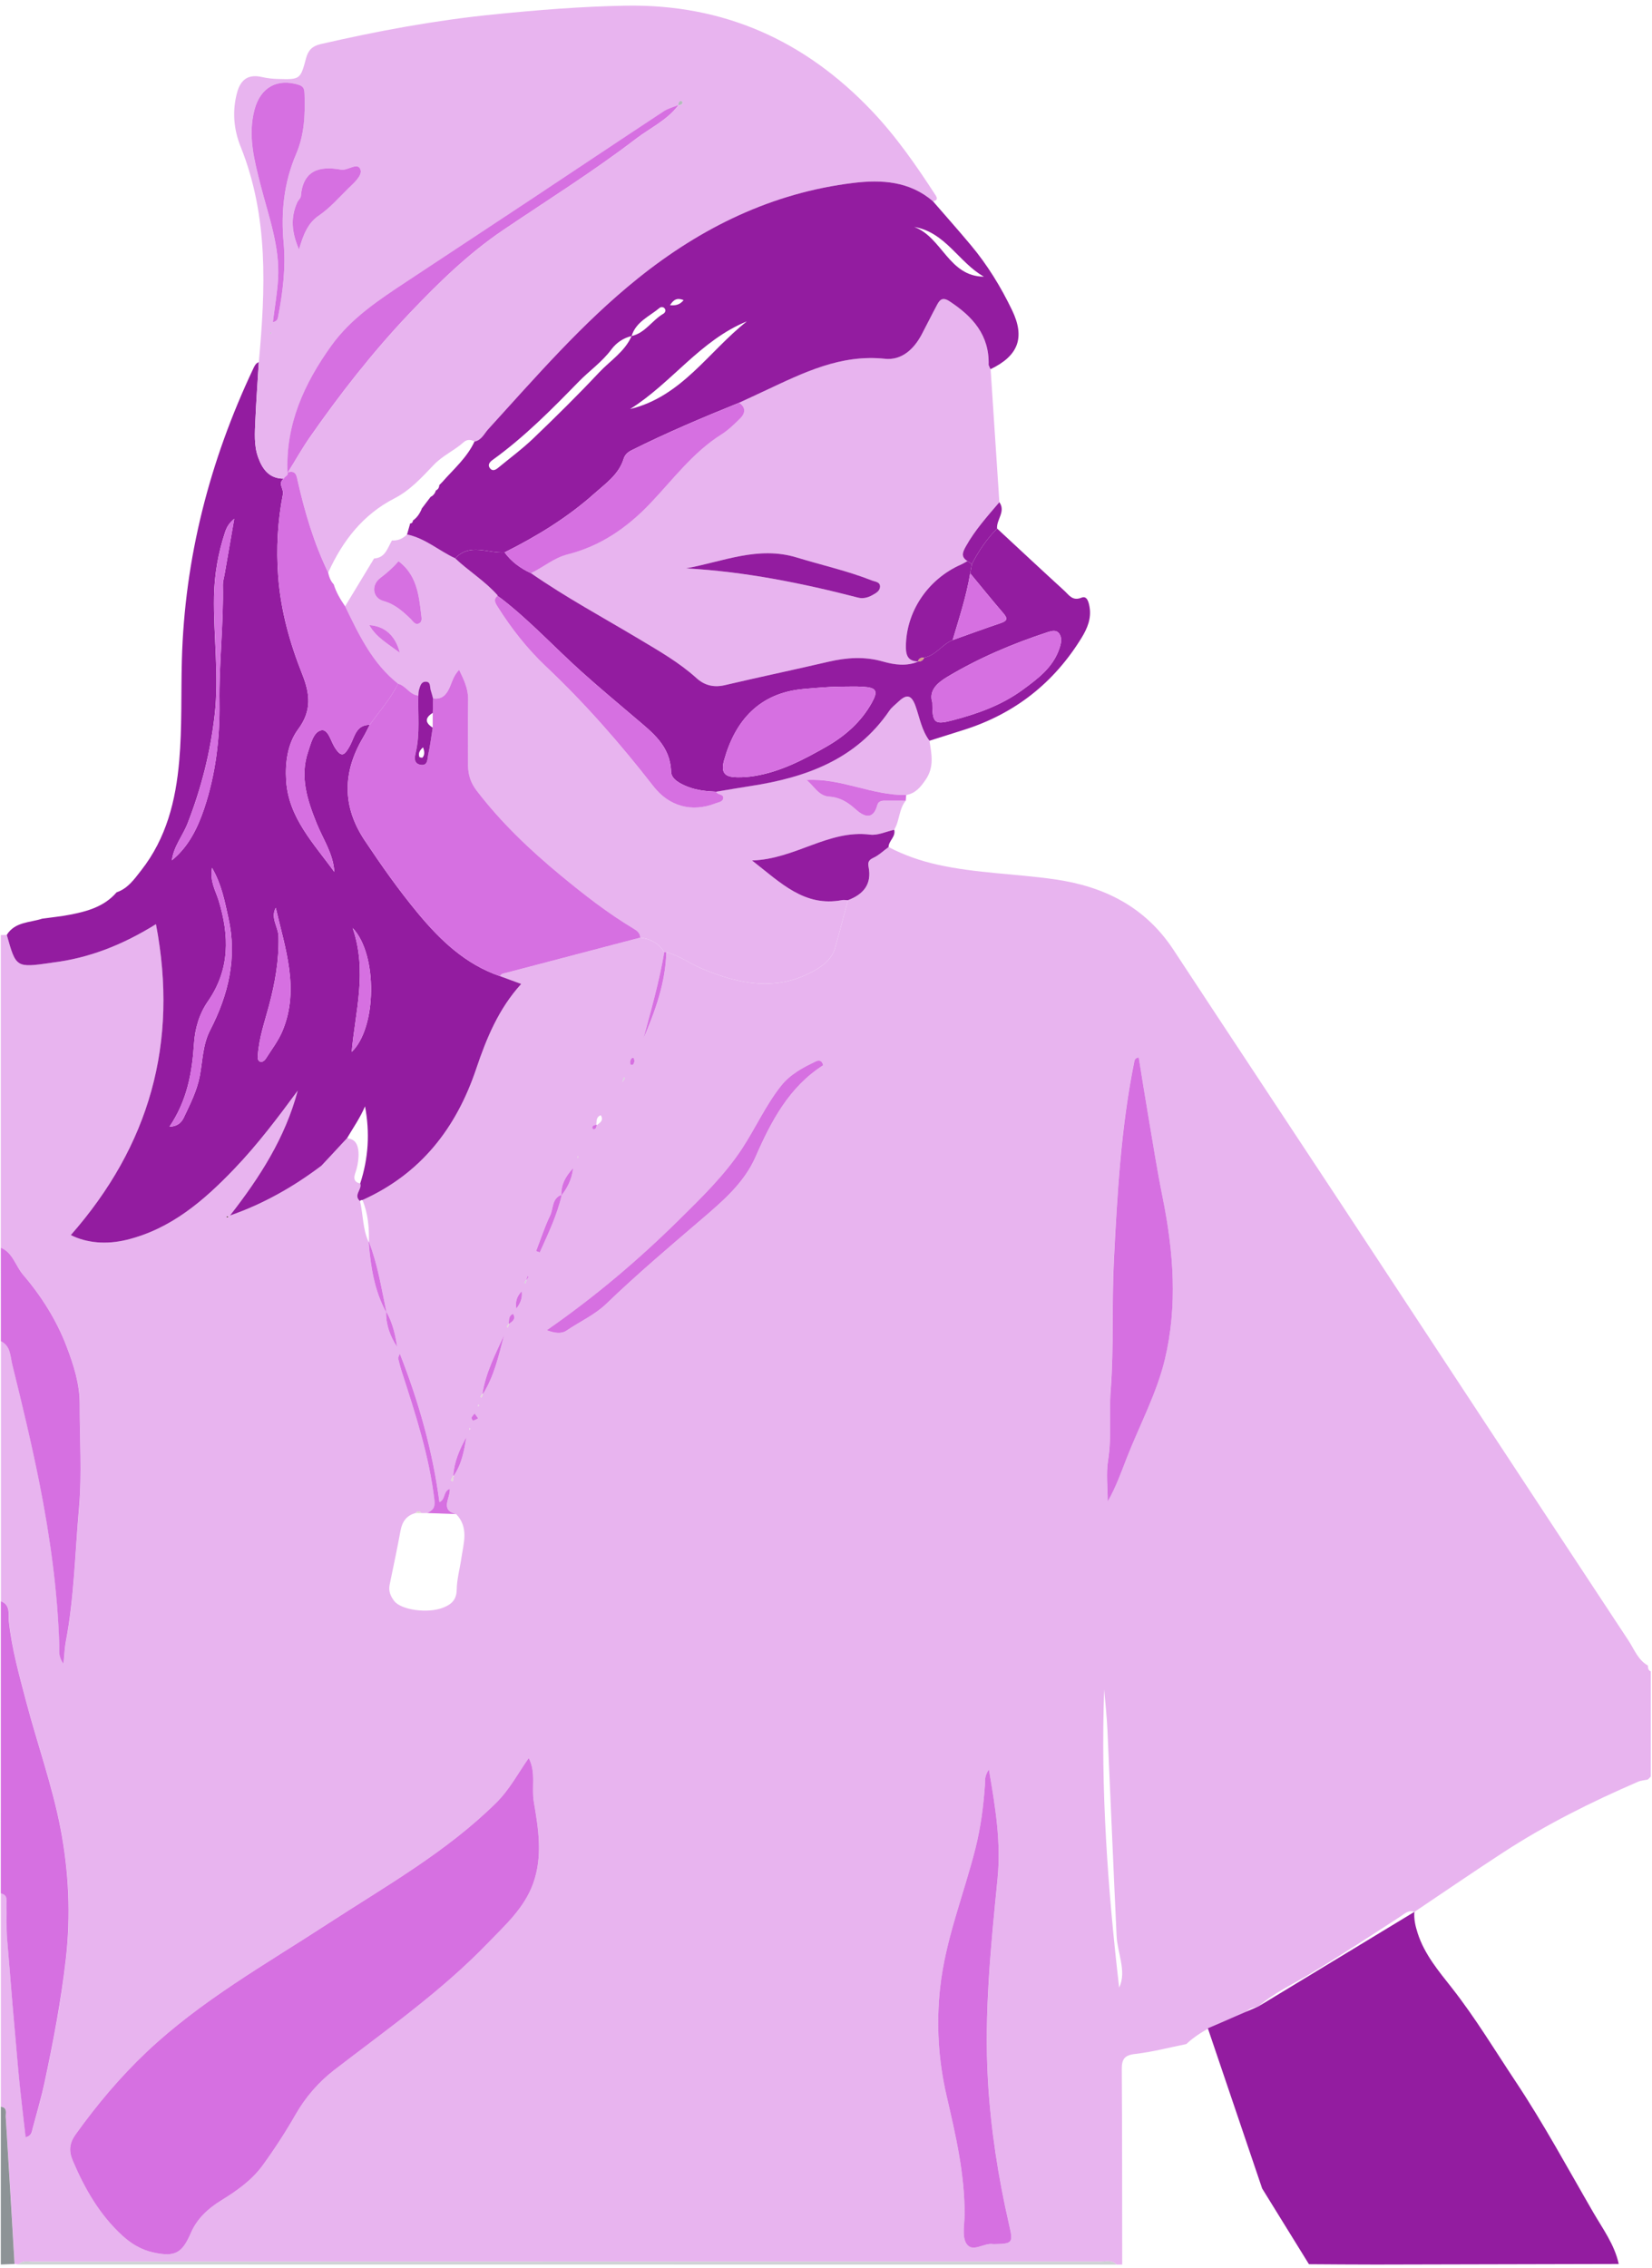 <?xml version="1.0" encoding="utf-8"?>
<!-- Generator: Adobe Illustrator 24.2.3, SVG Export Plug-In . SVG Version: 6.00 Build 0)  -->
<svg version="1.1" id="Слой_1" xmlns="http://www.w3.org/2000/svg" xmlns:xlink="http://www.w3.org/1999/xlink" x="0px" y="0px"
	 viewBox="0 0 585 803" style="enable-background:new 0 0 585 803;" xml:space="preserve">
<style type="text/css">
	.st0{clip-path:url(#SVGID_2_);fill:#D670E1;}
	.st1{clip-path:url(#SVGID_2_);fill:#E8B4EF;}
	.st2{clip-path:url(#SVGID_2_);fill:#8D9396;}
	.st3{clip-path:url(#SVGID_2_);fill:#931CA0;}
	.st4{clip-path:url(#SVGID_2_);fill:#CED1D4;}
	.st5{clip-path:url(#SVGID_2_);fill:#E0DCD2;}
	.st6{clip-path:url(#SVGID_2_);fill:#543F31;}
	.st7{clip-path:url(#SVGID_2_);fill:#C48B75;}
	.st8{clip-path:url(#SVGID_2_);fill:#B4BABD;}
	.st9{clip-path:url(#SVGID_2_);fill:#8C9396;}
	.st10{clip-path:url(#SVGID_2_);fill:#D69D88;}
	.st11{fill:#E8B4EF;}
	.st12{clip-path:url(#SVGID_4_);}
	.st13{fill:#E097E9;}
	.st14{fill:#D670E1;}
	.st15{clip-path:url(#SVGID_6_);fill:#FFE406;}
	.st16{opacity:0.5;clip-path:url(#SVGID_6_);}
	.st17{fill:#A3CAFF;}
	.st18{fill:#FF8C00;}
	.st19{clip-path:url(#SVGID_6_);fill:#FFEDA1;}
	.st20{clip-path:url(#SVGID_6_);}
	.st21{fill:#FFCB33;}
	.st22{fill:#FFEDA1;}
	.st23{fill:#2A356B;}
	.st24{clip-path:url(#SVGID_6_);fill:#FFCB33;}
	.st25{clip-path:url(#SVGID_6_);fill:#A3CAFF;}
	.st26{clip-path:url(#SVGID_6_);fill:#FF8C00;}
	.st27{clip-path:url(#SVGID_6_);fill:#2A356B;}
	.st28{fill:#1B254E;}
	.st29{clip-path:url(#SVGID_6_);fill:#C32C28;}
	.st30{clip-path:url(#SVGID_6_);fill:#FF7400;}
	.st31{fill:#FFE406;}
	.st32{clip-path:url(#SVGID_6_);fill:#FFEF6E;}
	.st33{clip-path:url(#SVGID_8_);fill:#FFE473;}
	.st34{fill:#FFFFFF;}
	.st35{fill:#FF6567;}
	.st36{fill:url(#SVGID_9_);}
	.st37{fill:#ADD8C3;}
	.st38{fill:none;stroke:#FFFFFF;stroke-miterlimit:10;}
	.st39{fill:#A2CBAB;}
	.st40{fill:#96CDA1;}
	.st41{opacity:0.76;}
	.st42{fill:#C4E9CD;}
	.st43{fill:url(#SVGID_10_);}
	.st44{fill:url(#SVGID_11_);}
	.st45{fill:#F6E6BE;}
	.st46{fill:url(#SVGID_12_);}
	.st47{fill:url(#SVGID_13_);}
	.st48{fill:url(#SVGID_14_);}
	.st49{fill:#E4EEC4;}
	.st50{fill:#EFFBD2;}
	.st51{fill:url(#SVGID_15_);}
	.st52{fill:url(#SVGID_16_);}
	.st53{fill:url(#SVGID_17_);}
	.st54{fill:url(#SVGID_18_);}
	.st55{fill:#FFE493;}
	.st56{clip-path:url(#SVGID_20_);fill:url(#SVGID_21_);}
	.st57{fill:#5B2A1E;}
	.st58{fill:#907673;}
	.st59{fill:url(#SVGID_22_);}
	.st60{fill:url(#SVGID_23_);}
	.st61{fill:url(#SVGID_24_);}
	.st62{fill:url(#SVGID_25_);}
	.st63{fill:#FE82C8;}
	.st64{opacity:0.62;clip-path:url(#SVGID_27_);fill:#FFFFFF;}
	.st65{opacity:0.75;clip-path:url(#SVGID_27_);fill:#FFFFFF;}
	.st66{opacity:0.41;clip-path:url(#SVGID_27_);fill:#FFFFFF;}
	.st67{clip-path:url(#SVGID_27_);fill:none;}
	.st68{clip-path:url(#SVGID_29_);}
	.st69{opacity:0.26;fill:#FFFFFF;}
	.st70{opacity:0.69;fill:#FFFFFF;}
	.st71{fill:none;}
	.st72{opacity:0.16;fill:#FFFFFF;}
	.st73{opacity:0.3;fill:#FFFFFF;}
	.st74{opacity:0.23;fill:#FFFFFF;}
	.st75{opacity:0.24;fill:#FFFFFF;}
	.st76{opacity:0.17;}
	.st77{opacity:0.05;fill:#E2E8E4;}
	.st78{clip-path:url(#SVGID_31_);}
	.st79{opacity:0.76;clip-path:url(#SVGID_31_);fill:#FFFFFF;}
	.st80{clip-path:url(#SVGID_31_);fill:url(#SVGID_32_);}
	.st81{clip-path:url(#SVGID_31_);fill:none;stroke:#FFFFFF;stroke-width:2;stroke-linecap:round;stroke-miterlimit:10;}
	.st82{clip-path:url(#SVGID_31_);fill:url(#SVGID_33_);}
	.st83{clip-path:url(#SVGID_31_);fill:url(#SVGID_34_);}
	.st84{clip-path:url(#SVGID_31_);fill:url(#SVGID_35_);}
	.st85{clip-path:url(#SVGID_31_);fill:url(#SVGID_36_);}
	.st86{clip-path:url(#SVGID_31_);fill:#FFFFFF;}
	.st87{clip-path:url(#SVGID_31_);fill:url(#SVGID_37_);}
	.st88{opacity:0.62;clip-path:url(#SVGID_39_);fill:#FFFFFF;}
	.st89{clip-path:url(#SVGID_39_);fill:#FFFFFF;}
	.st90{opacity:0.41;clip-path:url(#SVGID_39_);fill:#FFFFFF;}
	.st91{clip-path:url(#SVGID_39_);fill:none;}
	.st92{clip-path:url(#SVGID_41_);}
	.st93{fill:url(#SVGID_42_);}
	.st94{opacity:0.74;clip-path:url(#SVGID_44_);fill:url(#SVGID_45_);}
	.st95{fill:#E5E5E5;}
	.st96{fill:none;stroke:#4D4D4D;stroke-width:0.75;stroke-linecap:round;stroke-miterlimit:10;}
	.st97{fill:url(#SVGID_46_);}
	.st98{opacity:0.74;fill:url(#SVGID_47_);}
	.st99{opacity:0.74;fill:url(#SVGID_48_);}
	.st100{opacity:0.74;fill:url(#SVGID_49_);}
	.st101{opacity:0.74;fill:url(#SVGID_50_);}
	.st102{fill:url(#SVGID_51_);}
	.st103{opacity:0.66;}
	.st104{opacity:0.37;fill:#FFFFFF;}
	.st105{fill:url(#SVGID_52_);}
	.st106{fill:url(#SVGID_53_);}
	.st107{opacity:0.44;clip-path:url(#SVGID_55_);fill:#FFFFD9;}
	.st108{opacity:0.43;clip-path:url(#SVGID_57_);fill:#FFFFFF;}
	.st109{clip-path:url(#SVGID_57_);fill:none;stroke:#FFFFFF;stroke-miterlimit:10;}
	.st110{opacity:0.76;clip-path:url(#SVGID_57_);fill:#FFFFFF;}
	.st111{clip-path:url(#SVGID_57_);fill:#FFFFFF;}
	.st112{opacity:0.08;clip-path:url(#SVGID_57_);fill:#FFFFFF;}
	.st113{opacity:0.27;clip-path:url(#SVGID_57_);fill:#FFFFFF;}
	.st114{opacity:0.37;clip-path:url(#SVGID_57_);fill:#FFFFFF;}
	.st115{clip-path:url(#SVGID_57_);fill:none;}
	.st116{fill:url(#SVGID_58_);}
	.st117{opacity:0.62;clip-path:url(#SVGID_60_);fill:#FFFFFF;}
	.st118{clip-path:url(#SVGID_60_);fill:#FFFFFF;}
	.st119{opacity:0.41;clip-path:url(#SVGID_60_);fill:#FFFFFF;}
	.st120{clip-path:url(#SVGID_60_);fill:none;}
	.st121{clip-path:url(#SVGID_62_);}
	.st122{opacity:0.55;fill:url(#SVGID_63_);}
	.st123{fill:url(#SVGID_64_);}
	.st124{fill:url(#SVGID_65_);}
	.st125{opacity:0.28;}
	.st126{opacity:0.56;clip-path:url(#SVGID_67_);fill:#FFFFFF;}
	.st127{opacity:0.43;clip-path:url(#SVGID_69_);fill:#FFFFFF;}
	.st128{clip-path:url(#SVGID_69_);fill:none;stroke:#FFFFFF;stroke-miterlimit:10;}
	.st129{opacity:0.76;clip-path:url(#SVGID_69_);fill:#FFFFFF;}
	.st130{clip-path:url(#SVGID_69_);fill:#FFFFFF;}
	.st131{opacity:0.08;clip-path:url(#SVGID_69_);fill:#FFFFFF;}
	.st132{opacity:0.27;clip-path:url(#SVGID_69_);fill:#FFFFFF;}
	.st133{opacity:0.37;clip-path:url(#SVGID_69_);fill:#FFFFFF;}
	.st134{clip-path:url(#SVGID_69_);fill:none;}
	.st135{clip-path:url(#SVGID_71_);fill:none;}
	.st136{opacity:0.46;}
	.st137{opacity:0.86;fill:#FFFFFF;}
	.st138{opacity:0.4;}
	.st139{opacity:0.73;fill:#FFFFFF;}
	.st140{opacity:0.54;clip-path:url(#SVGID_73_);fill:#FFFFFF;}
	.st141{fill:#FF8A8A;}
	.st142{opacity:0.75;fill:#FFFFFF;}
	.st143{fill:#FFC181;}
	.st144{clip-path:url(#SVGID_75_);fill:#FFDFBD;}
	.st145{clip-path:url(#SVGID_75_);fill:#FF9D00;}
	.st146{clip-path:url(#SVGID_75_);fill:#FFF3DF;}
	.st147{clip-path:url(#SVGID_77_);fill:#FFBAE4;}
	.st148{opacity:0.8;clip-path:url(#SVGID_77_);fill:#FE82C8;}
	.st149{clip-path:url(#SVGID_77_);fill:#FE82C8;}
	.st150{opacity:0.79;clip-path:url(#SVGID_77_);fill:#FFBAE4;}
	.st151{fill:#FFFEEA;}
	.st152{fill:#58D196;}
	.st153{fill:#A6E5C3;}
	.st154{fill:#D2F2E1;}
	.st155{opacity:0.44;fill:#FFFFFF;}
	.st156{clip-path:url(#SVGID_79_);fill:#FFF9C1;}
	.st157{opacity:0.86;fill:#FFCCD5;}
	.st158{opacity:0.62;clip-path:url(#SVGID_81_);fill:#FFFFFF;}
	.st159{opacity:0.75;clip-path:url(#SVGID_81_);fill:#FFFFFF;}
	.st160{opacity:0.41;clip-path:url(#SVGID_81_);fill:#FFFFFF;}
	.st161{clip-path:url(#SVGID_81_);fill:none;}
	.st162{clip-path:url(#SVGID_83_);}
	.st163{opacity:0.44;clip-path:url(#SVGID_85_);fill:#FFFFFF;}
	.st164{opacity:0.43;clip-path:url(#SVGID_87_);fill:#FFFFFF;}
	.st165{clip-path:url(#SVGID_87_);fill:none;stroke:#FFFFFF;stroke-miterlimit:10;}
	.st166{opacity:0.76;clip-path:url(#SVGID_87_);fill:#FFFFFF;}
	.st167{clip-path:url(#SVGID_87_);fill:#FFFFFF;}
	.st168{opacity:0.08;clip-path:url(#SVGID_87_);fill:#FFFFFF;}
	.st169{opacity:0.27;clip-path:url(#SVGID_87_);fill:#FFFFFF;}
	.st170{opacity:0.37;clip-path:url(#SVGID_87_);fill:#FFFFFF;}
	.st171{clip-path:url(#SVGID_87_);fill:none;}
	.st172{opacity:0.54;clip-path:url(#SVGID_89_);fill:#FFFFFF;}
	.st173{opacity:0.62;fill:#FFFFFF;}
	.st174{opacity:0.41;fill:#FFFFFF;}
	.st175{opacity:0.43;fill:#FFFFFF;}
	.st176{opacity:0.76;fill:#FFFFFF;}
	.st177{opacity:0.08;fill:#FFFFFF;}
	.st178{opacity:0.27;fill:#FFFFFF;}
	.st179{opacity:0.54;fill:#FFFFFF;}
	.st180{clip-path:url(#SVGID_91_);fill:#FF6567;}
	.st181{clip-path:url(#SVGID_91_);fill:#FF8A8A;}
	.st182{clip-path:url(#SVGID_91_);fill:#FFC2C1;}
	.st183{clip-path:url(#SVGID_91_);fill:#FFFFFF;}
	.st184{clip-path:url(#SVGID_93_);fill:#E2E9FF;}
	.st185{clip-path:url(#SVGID_93_);fill:#EEF2FF;}
	.st186{opacity:0.54;clip-path:url(#SVGID_93_);fill:#EEF2FF;}
	.st187{opacity:0.54;clip-path:url(#SVGID_93_);fill:#8FAAF0;}
	.st188{clip-path:url(#SVGID_95_);}
	.st189{fill:#FF6B81;}
	.st190{clip-path:url(#SVGID_95_);fill:none;}
	.st191{fill:#FF1B6F;}
	.st192{clip-path:url(#SVGID_97_);fill:#FFDFBD;}
	.st193{clip-path:url(#SVGID_97_);fill:#FF9D00;}
	.st194{clip-path:url(#SVGID_97_);fill:#FFF3DF;}
	.st195{clip-path:url(#SVGID_99_);fill:#F0C6F4;}
	.st196{opacity:0.8;clip-path:url(#SVGID_99_);fill:#F8E3F8;}
	.st197{clip-path:url(#SVGID_99_);fill:#F8E3F8;}
	.st198{opacity:0.79;clip-path:url(#SVGID_99_);fill:#F0C6F4;}
	.st199{clip-path:url(#SVGID_101_);fill:#FFF9C1;}
	.st200{clip-path:url(#SVGID_103_);fill:#FFC5D6;}
	.st201{clip-path:url(#SVGID_103_);fill:#FF94B3;}
	.st202{clip-path:url(#SVGID_103_);fill:#FF6794;}
	.st203{clip-path:url(#SVGID_103_);fill:#FFFFFF;}
	.st204{clip-path:url(#SVGID_107_);fill:#698DE6;}
	.st205{clip-path:url(#SVGID_107_);fill:#8FAAF0;}
	.st206{opacity:0.54;clip-path:url(#SVGID_107_);fill:#8FAAF0;}
	.st207{clip-path:url(#SVGID_109_);}
	.st208{clip-path:url(#SVGID_109_);fill:none;}
	.st209{opacity:0.46;clip-path:url(#SVGID_111_);}
	.st210{clip-path:url(#SVGID_111_);fill:none;}
	.st211{fill:none;stroke:#FFFFFF;stroke-width:2;stroke-miterlimit:10;}
	.st212{opacity:0.45;fill:#FFFFFF;}
	.st213{opacity:0.8;fill:#FFFFFF;}
	.st214{opacity:0.79;fill:#FFFFFF;}
	.st215{fill:#F2C5AA;}
	.st216{fill:none;stroke:#FFFFFF;stroke-width:0.75;stroke-miterlimit:10;}
	.st217{fill:#FFFFFF;stroke:#FFFFFF;stroke-width:0.25;stroke-miterlimit:10;}
	.st218{fill:#D3C1B2;}
	.st219{fill:#FFC5D6;}
	.st220{clip-path:url(#SVGID_117_);fill:#F787A5;}
	.st221{clip-path:url(#SVGID_117_);fill:#FFE9F2;}
	.st222{clip-path:url(#SVGID_117_);fill:#D3CFB3;}
	.st223{clip-path:url(#SVGID_117_);fill:#FFDBE5;}
	.st224{clip-path:url(#SVGID_117_);}
	.st225{fill:#FFE9F2;}
	.st226{fill:#F787A5;}
	.st227{fill:#F2CCC1;}
	.st228{fill:#DF4E50;}
	.st229{clip-path:url(#SVGID_117_);fill:#FFC5D6;}
	.st230{fill:#FFDBE5;}
	.st231{fill:#FFB9C3;}
	.st232{fill:#FB91B5;}
	.st233{fill:#E3A180;}
	.st234{fill:#92693D;}
	.st235{fill:#FBBACC;}
	.st236{fill:#E6678D;}
	.st237{fill:#574435;}
	.st238{fill:#C9A47C;}
	.st239{fill:#641F1E;}
	.st240{fill:#F15E89;}
	.st241{fill:#E7005E;}
	.st242{fill:#DEB78A;}
	.st243{fill:#DFB78A;}
	.st244{fill:#FF6794;}
	.st245{fill:#D72264;}
	.st246{fill:#F7F7F7;}
	.st247{fill:#F2F2F2;}
	.st248{fill:#FFFBF0;}
	.st249{fill:#FFBFCF;}
	.st250{fill:#FF9DAE;}
	.st251{fill:#FFC2C1;}
	.st252{fill:#FFCCD5;}
	.st253{fill:#B49E8F;}
	.st254{fill:#FFE2EA;}
	.st255{fill:#A3C5DC;}
	.st256{fill:#DA956B;}
	.st257{fill:#BDA595;}
	.st258{fill:#583B34;}
	.st259{fill:#63443C;}
	.st260{fill:#B2D0E5;}
	.st261{fill:#FCFCFB;}
	.st262{fill:#D0ACA1;}
	.st263{fill:#A2C4DB;}
	.st264{fill:#E1D0C8;}
	.st265{fill:#9C7972;}
	.st266{fill:#77573F;}
	.st267{fill:#F3769C;}
	.st268{fill:#FBFBF9;}
	.st269{fill:#F8C4DC;}
	.st270{fill:#E4BAB5;}
	.st271{clip-path:url(#SVGID_119_);fill:#F787A5;}
	.st272{clip-path:url(#SVGID_119_);fill:#FFE9F2;}
	.st273{clip-path:url(#SVGID_119_);fill:#D3CFB3;}
	.st274{clip-path:url(#SVGID_119_);fill:#FFDBE5;}
	.st275{clip-path:url(#SVGID_119_);}
	.st276{clip-path:url(#SVGID_119_);fill:#FFC5D6;}
	.st277{fill:#00C377;}
	.st278{fill:#88E5AF;}
	.st279{fill:#00B45A;}
	.st280{fill:#7FDAAA;}
	.st281{fill:#F2BC3A;}
	.st282{fill:#B99F65;}
	.st283{fill:#98D284;}
	.st284{fill:#3C3724;}
	.st285{fill:#D6BEA2;}
	.st286{fill:#9C8274;}
	.st287{fill:#587147;}
	.st288{fill:#E7D6BE;}
	.st289{fill:#5CC689;}
	.st290{clip-path:url(#SVGID_121_);fill:#A6E5C3;}
	.st291{clip-path:url(#SVGID_121_);fill:#FFFFFF;}
	.st292{clip-path:url(#SVGID_121_);fill:#58D196;}
	.st293{fill:#FFEF6E;}
	.st294{fill:#FFE200;}
	.st295{clip-path:url(#SVGID_123_);fill:#FDA157;}
	.st296{clip-path:url(#SVGID_123_);fill-rule:evenodd;clip-rule:evenodd;fill:#FF8429;}
	.st297{clip-path:url(#SVGID_123_);fill:#F35000;}
	.st298{clip-path:url(#SVGID_123_);fill:#F9B946;}
	.st299{fill:#F35000;}
	.st300{fill:#FF8429;}
	.st301{fill:#FFAC33;}
	.st302{fill:#E56D00;}
	.st303{fill:#EF6406;}
	.st304{fill:#FF9C00;}
	.st305{fill:#130077;}
	.st306{fill:#FFB58D;}
	.st307{opacity:0.3;}
	.st308{fill:#FF7300;}
	.st309{fill:#6E0000;}
	.st310{fill-rule:evenodd;clip-rule:evenodd;fill:#FF9C00;}
	.st311{fill-rule:evenodd;clip-rule:evenodd;fill:url(#SVGID_124_);}
	.st312{opacity:0.3;fill-rule:evenodd;clip-rule:evenodd;fill:#A4002C;}
	.st313{fill-rule:evenodd;clip-rule:evenodd;fill:url(#SVGID_125_);}
	.st314{fill-rule:evenodd;clip-rule:evenodd;fill:url(#SVGID_126_);}
	.st315{opacity:0.5;fill-rule:evenodd;clip-rule:evenodd;fill:url(#SVGID_127_);}
	.st316{fill-rule:evenodd;clip-rule:evenodd;fill:#FFC485;}
	.st317{fill-rule:evenodd;clip-rule:evenodd;fill:url(#SVGID_128_);}
	.st318{fill-rule:evenodd;clip-rule:evenodd;fill:url(#SVGID_129_);}
	.st319{fill-rule:evenodd;clip-rule:evenodd;fill:url(#SVGID_130_);}
	.st320{opacity:0.5;fill-rule:evenodd;clip-rule:evenodd;fill:url(#SVGID_131_);}
	.st321{fill-rule:evenodd;clip-rule:evenodd;fill:#FDA157;}
	.st322{opacity:0.5;fill-rule:evenodd;clip-rule:evenodd;fill:#FDA157;}
	.st323{fill-rule:evenodd;clip-rule:evenodd;fill:#FF8429;}
	.st324{fill-rule:evenodd;clip-rule:evenodd;fill:#FFAC33;}
	.st325{opacity:0.62;fill-rule:evenodd;clip-rule:evenodd;fill:#C8002A;}
	.st326{opacity:0.5;fill-rule:evenodd;clip-rule:evenodd;fill:#FF8429;}
	.st327{opacity:0.5;fill-rule:evenodd;clip-rule:evenodd;fill:#8F5472;}
	.st328{opacity:0.3;fill-rule:evenodd;clip-rule:evenodd;fill:url(#SVGID_132_);}
	.st329{opacity:0.5;fill-rule:evenodd;clip-rule:evenodd;fill:url(#SVGID_133_);}
	.st330{opacity:0.3;fill-rule:evenodd;clip-rule:evenodd;fill:url(#SVGID_134_);}
	.st331{opacity:0.3;fill-rule:evenodd;clip-rule:evenodd;fill:url(#SVGID_135_);}
	.st332{clip-path:url(#SVGID_137_);}
	.st333{clip-path:url(#SVGID_137_);fill:#FF8429;}
	.st334{fill:#FDA157;}
	.st335{clip-path:url(#SVGID_139_);}
	.st336{fill:#F58800;}
	.st337{clip-path:url(#SVGID_141_);}
	.st338{fill:#F9B946;}
	.st339{clip-path:url(#SVGID_143_);}
	.st340{clip-path:url(#SVGID_143_);fill:#FF8429;}
	.st341{fill-rule:evenodd;clip-rule:evenodd;fill:url(#SVGID_144_);}
	.st342{fill-rule:evenodd;clip-rule:evenodd;fill:url(#SVGID_145_);}
	.st343{fill-rule:evenodd;clip-rule:evenodd;fill:url(#SVGID_146_);}
	.st344{opacity:0.5;fill-rule:evenodd;clip-rule:evenodd;fill:url(#SVGID_147_);}
	.st345{fill-rule:evenodd;clip-rule:evenodd;fill:url(#SVGID_148_);}
	.st346{fill-rule:evenodd;clip-rule:evenodd;fill:url(#SVGID_149_);}
	.st347{fill-rule:evenodd;clip-rule:evenodd;fill:url(#SVGID_150_);}
	.st348{opacity:0.5;fill-rule:evenodd;clip-rule:evenodd;fill:url(#SVGID_151_);}
	.st349{opacity:0.3;fill-rule:evenodd;clip-rule:evenodd;fill:url(#SVGID_152_);}
	.st350{opacity:0.5;fill-rule:evenodd;clip-rule:evenodd;fill:url(#SVGID_153_);}
	.st351{opacity:0.3;fill-rule:evenodd;clip-rule:evenodd;fill:url(#SVGID_154_);}
	.st352{opacity:0.3;fill-rule:evenodd;clip-rule:evenodd;fill:url(#SVGID_155_);}
	.st353{opacity:0.88;fill:#FFFEF3;}
	.st354{fill:#FFD066;}
	.st355{fill:#B0ACAD;}
	.st356{fill:#FFE473;}
	.st357{fill:#FFE888;}
	.st358{fill:#F7C800;}
	.st359{fill:#FFEB97;}
	.st360{clip-path:url(#SVGID_157_);fill:#FFCB33;}
	.st361{clip-path:url(#SVGID_157_);fill:#FFE406;}
	.st362{clip-path:url(#SVGID_159_);fill:#931CA0;}
	.st363{opacity:0.5;clip-path:url(#SVGID_159_);}
	.st364{fill:#931CA0;}
	.st365{clip-path:url(#SVGID_159_);}
	.st366{clip-path:url(#SVGID_161_);fill:#E097E9;}
	.st367{fill:#CC37D8;}
	.st368{opacity:0.5;fill:#FFFFFF;}
	.st369{opacity:0.5;fill:#FFFFFF;stroke:#FFFFFF;stroke-miterlimit:10;}
	.st370{opacity:0.68;fill:#FFFFFF;}
	.st371{fill:#F0C6F4;}
	.st372{fill:#DAA3E2;}
	.st373{fill:#AB7B41;}
	.st374{fill:#8D9396;}
	.st375{fill:#CED1D4;}
	.st376{fill:#E0DCD2;}
	.st377{fill:#543F31;}
	.st378{fill:#C48B75;}
	.st379{fill:#B4BABD;}
	.st380{fill:#8C9396;}
	.st381{fill:#D69D88;}
</style>
<path class="st11" d="M0.29,441.8c0-36.9,0-73.8,0-110.71c0.7-0.02,1.41-0.04,2.11-0.06c3.27,11.66,3.27,11.66,15.63,9.92
	c0.17-0.02,0.34-0.06,0.51-0.09c13.01-1.58,24.91-6.28,36.7-13.61c8.08,42.19-2.4,78.49-30.15,110.09
	c5.74,2.86,12.68,3.42,19.78,1.68c15.74-3.85,27.38-13.93,38.2-25.23c8.2-8.57,15.32-18.02,22.37-27.59
	c-4.41,16.64-13.45,30.73-23.98,44.21c5.03-1.69,10.82-4.1,16.93-7.56c11.16-6.34,19.13-13.82,24.42-19.7l0.12-0.14
	c1.61,0.23,2.41,0.85,2.85,1.36c1.89,2.22,1.24,7.54,0.11,10.78c-0.22,0.63-0.72,1.95-0.11,2.91c0.3,0.47,0.85,0.82,1.79,1
	c0.79,2.09-2.56,4.12-0.09,6.24c1.16,4.79,0.91,9.89,3.06,14.47c0.71,8.62,1.96,17.12,6.19,24.86c-0.08,4.54,1.44,8.59,3.91,12.35
	c-0.63-4.34-1.62-8.56-3.8-12.44c-1.77-8.36-3.09-16.83-6.2-24.85c0.1-5.05-0.3-10.02-2.29-14.74
	c20.63-9.26,33.22-25.43,40.31-46.51c3.62-10.77,7.94-21.26,15.93-30.02c-2.79-1.03-5.16-1.89-7.52-2.76
	c0.41-0.93,1.29-0.94,2.11-1.16c15.85-4.15,31.7-8.32,47.55-12.48c3.61,0.42,6.52,1.99,8.5,5.12c-1.73,10.39-4.66,20.47-7.37,30.62
	c4.19-9.78,7.81-19.71,8.11-30.55c4.58,1.1,8.33,4,12.6,5.79c12.94,5.41,25.96,8.21,39.19,1.03c3.51-1.91,6.79-4.24,7.96-8.37
	c1.59-5.61,3.03-11.26,4.54-16.89c5.47-2.06,8.55-5.61,7.33-11.83c-0.3-1.52,0.03-2.4,1.67-3.16c1.97-0.92,3.62-2.53,5.41-3.84
	c5.51,2.91,11.35,4.91,17.43,6.26c13.64,3.03,27.64,3.19,41.42,5.17c17.55,2.51,32.06,9.78,42.06,25
	c19.85,30.22,39.85,60.34,59.74,90.54c33.8,51.34,67.52,102.72,101.37,154.03c2.03,3.08,3.34,6.84,6.85,8.82
	c0.06,0.83,0.06,1.7,1.03,2.07c0,12.42,0,24.83,0,37.25c-0.35,0.35-0.7,0.7-1.05,1.06c-1.16,0.24-2.4,0.3-3.46,0.76
	c-16.44,7.12-32.45,15.09-47.49,24.87c-10.66,6.94-21.15,14.14-31.71,21.23c-2.16-0.8-3.54,0.71-5.08,1.71
	c-10.6,6.89-21.18,13.8-32.02,20.33c-6.09,3.67-12.68,6.61-18.07,11.41c-0.28,0.02-0.54,0.09-0.78,0.23
	c-1.62,0.26-3.05,0.85-4.08,2.21c-7.4,2.71-14.83,5.38-20.75,10.91c-6.04,1.21-12.04,2.81-18.14,3.5c-3.91,0.44-4.73,2-4.7,5.55
	c0.15,23.01,0.12,46.02,0.15,69.02c-0.66,0-1.33,0.01-1.99,0.01c-1.7-1.77-3.9-1.04-5.88-1.04c-125.86-0.03-251.72-0.02-377.58,0.02
	c-1.81,0-3.83-0.66-5.38,0.97c-0.46-0.06-0.92-0.11-1.38-0.17c-1.03-17.36-2.03-34.72-3.13-52.08c-0.08-1.31,0.72-3.33-1.74-3.6
	c0-25.18,0-50.35,0-75.53c2.5,0.43,2.01,2.41,2.05,4.06c0.08,3.96-0.14,7.94,0.18,11.88c1.24,15.7,2.58,31.4,4.01,47.09
	c0.71,7.75,1.69,15.47,2.56,23.3c2.11-0.41,2.19-1.9,2.52-3.16c1.45-5.47,3.06-10.91,4.24-16.43c3.07-14.38,5.82-28.8,7.49-43.46
	c1.78-15.56,1.04-31.01-1.85-46.11c-2.91-15.23-8.21-29.99-12.18-45.03c-2.49-9.41-5.14-18.79-6.16-28.56
	c-0.24-2.25,0.7-5.79-2.84-7.02c0-30.69,0-61.39,0-92.08c3.53,1.68,3.32,5.36,4.05,8.29c3.47,13.95,6.81,27.91,9.62,42.03
	c3.79,19.02,6.43,38.12,7.03,57.5c0.05,1.75-0.49,3.67,1.49,6.43c0.34-3.39,0.4-5.66,0.82-7.87c2.99-15.67,3.27-31.63,4.68-47.46
	c1.08-12.13,0.2-24.43,0.24-36.65c0.02-7.18-2.2-14.01-4.66-20.45c-3.55-9.26-8.9-17.79-15.41-25.38
	C5.47,448.22,4.56,443.61,0.29,441.8z M220.58,382.86c0.24-0.37,0.49-0.75,0.72-1.13c0-0.01-0.24-0.16-0.37-0.25
	c-0.13,0.44-0.27,0.88-0.4,1.32c-0.07,0.15-0.14,0.3-0.21,0.46C220.4,383.12,220.49,382.99,220.58,382.86z M186.38,453.13
	c-0.24,0.37-0.48,0.74-0.69,1.13c-0.01,0.01,0.23,0.17,0.36,0.25c0.14-0.43,0.29-0.86,0.43-1.29c0.24-0.36,0.48-0.73,0.7-1.1
	c0.01-0.01-0.23-0.17-0.35-0.26C186.68,452.28,186.53,452.71,186.38,453.13z M211.32,398.42c1.16-0.88,2.55-1.67,1.42-3.52
	c-1.71,0.64-1.44,2.09-1.57,3.36c-0.64,0.15-1.37,0.23-1.45,1.07c-0.02,0.17,0.39,0.58,0.56,0.56
	C211.1,399.79,211.17,399.06,211.32,398.42z M180.27,468.78c1.2-0.88,2.53-1.71,1.41-3.55c-1.65,0.72-1.38,2.18-1.53,3.46
	c-0.23,0.37-0.47,0.73-0.68,1.11c-0.01,0.02,0.23,0.17,0.35,0.26C179.98,469.62,180.13,469.2,180.27,468.78z M160.65,522.57
	c2.88-4.12,3.7-8.92,4.51-13.73c-2.38,4.26-4.32,8.66-4.64,13.62c-0.28,0.58-0.57,1.15-0.82,1.74c-0.01,0.03,0.39,0.23,0.61,0.34
	C160.42,523.89,160.53,523.23,160.65,522.57z M171,493.62c4.04-6.44,5.63-13.74,7.52-20.94c-3.07,6.75-6.53,13.36-7.69,20.8
	c-0.23,0.37-0.47,0.74-0.67,1.12c-0.01,0.02,0.22,0.18,0.34,0.27C170.67,494.45,170.84,494.03,171,493.62z M198.76,423.1
	c-3.39,1.27-2.75,4.82-3.95,7.27c-1.97,4.06-3.35,8.4-4.98,12.62c0.43,0.15,0.87,0.3,1.3,0.46c2.97-6.59,6.09-13.11,7.76-20.24
	c1.91-2.55,3.52-5.22,4.06-9.61C199.93,416.92,198.7,419.73,198.76,423.1z M147.15,535.77c-3.2,0.84-4.72,3.02-5.31,6.2
	c-1.19,6.41-2.54,12.79-3.86,19.17c-0.46,2.22,0.3,4.04,1.6,5.75c2.45,3.22,11.9,4.51,17.32,2.38c2.94-1.15,4.77-2.75,4.83-6.39
	c0.06-3.73,1.11-7.44,1.65-11.17c0.79-5.35,2.69-10.85-1.85-15.58c-5.91-1.42-1.93-5.73-2.26-8.93c-2.4,0.88-1.41,3.74-3.65,4.69
	c-2.39-17.99-7.2-35.21-14.04-52.61c-0.38,1.13-0.64,1.48-0.57,1.75c0.41,1.66,0.83,3.32,1.36,4.94
	c4.79,14.83,9.65,29.62,11.47,45.24c0.33,2.85-0.7,3.6-2.54,4.56c-0.7,0-1.4,0-2.1,0.01C148.51,534.94,147.83,534.93,147.15,535.77z
	 M187.23,622.51c-3.84,5.5-6.83,11.2-11.49,15.81c-17.68,17.49-39.24,29.57-59.81,42.97c-21.94,14.28-44.8,27.12-64.03,45.31
	c-9.41,8.89-17.57,18.64-25.07,29.1c-2.33,3.25-2.5,5.99-1.02,9.47c4.21,9.87,9.44,19.02,17.43,26.37
	c3.22,2.97,6.89,5.14,11.19,6.07c7.53,1.61,10.07,0.24,13.16-6.95c2.19-5.1,6.13-8.67,10.69-11.48c5.58-3.44,10.84-7.08,14.77-12.5
	c4.23-5.81,8.11-11.82,11.68-18.05c3.52-6.14,8.2-11.48,13.69-15.71c18.6-14.33,37.88-27.83,54.26-44.82
	c6.16-6.38,12.92-12.37,16.09-21.11c3.51-9.65,1.9-19.42,0.26-29C188.17,632.95,189.89,627.63,187.23,622.51z M350.18,626.55
	c-1.72,2.59-1.29,4.16-1.39,5.64c-0.54,7.53-1.5,14.95-3.36,22.32c-4.14,16.44-10.64,32.26-12.5,49.32
	c-1.42,12.97-0.63,25.64,2.29,38.32c3.19,13.86,6.46,27.74,6.36,42.12c-0.02,3.43-0.95,7.58,0.61,10.13c2.14,3.5,6.29-0.4,9.58,0.23
	c0.17,0.03,0.34,0,0.52,0c6.41-0.15,6.54-0.42,5.03-7.01c-3.83-16.74-6.46-33.67-7.46-50.82c-1.39-23.94,1.06-47.77,3.39-71.51
	C354.51,652.36,352.51,640.15,350.18,626.55z M403.25,374.43c-1.31,0.19-1.48,0.91-1.62,1.56c-4.71,23.25-6.01,46.87-7.21,70.45
	c-0.77,15.26,0.03,30.59-1.13,45.88c-0.62,8.21,0.41,16.46-0.92,24.71c-0.77,4.76-0.14,9.75-0.14,14.64
	c2.9-5.06,4.75-10.32,6.78-15.5c4.55-11.6,10.58-22.84,13.47-34.83c4.53-18.86,3.09-38.14-0.77-57.18
	c-1.93-9.54-3.43-19.17-5.07-28.77C405.47,388.41,404.38,381.41,403.25,374.43z M291.49,377.21c-0.38-1.84-1.62-1.82-2.48-1.41
	c-4.64,2.19-9.15,4.56-12.46,8.75c-5.44,6.88-9.02,14.92-13.75,22.14c-6.15,9.39-14.39,17.4-22.47,25.37
	c-14.34,14.15-29.65,27.14-46.72,38.98c2.86,1.06,5.22,1.37,7.05,0.11c4.66-3.2,9.9-5.48,14.06-9.49
	c10.86-10.47,22.37-20.19,33.82-30c7.41-6.35,15-12.82,19.03-22.05C273.12,396.89,279.48,384.88,291.49,377.21z M391.01,598.2
	c-1.29,35.37,1.24,70.52,5.3,105.6c1.46-3.05,1.18-6.17,0.63-9.3c-0.53-3.03-1.4-6.05-1.54-9.1c-1.14-24.16-2.12-48.33-3.22-72.49
	C391.96,608,391.41,603.1,391.01,598.2z M184.74,457.23c-1.46,1.55-2.4,3.27-1.9,6.16C184.51,461.15,185.05,459.33,184.74,457.23z
	 M224.67,375.8c-0.07-0.29-0.09-1.09-0.32-1.16c-0.81-0.23-1.02,0.59-1.18,1.13c-0.11,0.38,0.02,1.17,0.23,1.25
	C224.22,377.31,224.46,376.64,224.67,375.8z M169.34,502.24c-0.75-1.04-1-1.39-1.25-1.73c-0.39,0.49-0.9,0.94-1.12,1.5
	c-0.1,0.25,0.47,1.07,0.56,1.05C168.15,502.88,168.73,502.54,169.34,502.24z M204.56,409.35c-0.02,0.25-0.04,0.5-0.07,0.74
	c0.1-0.12,0.26-0.22,0.27-0.35C204.78,409.62,204.64,409.49,204.56,409.35z M169.39,497.28c-0.02,0.26-0.05,0.51-0.07,0.77
	c0.1-0.12,0.26-0.23,0.27-0.36C169.61,497.56,169.47,497.42,169.39,497.28z M166.3,505.58c-0.02,0.25-0.04,0.49-0.07,0.74
	c0.1-0.11,0.26-0.22,0.27-0.34C166.51,505.85,166.37,505.71,166.3,505.58z M80.36,430.73c-0.05,0.1-0.11,0.2-0.16,0.3
	c0.21,0,0.42,0.01,0.64,0.01c-0.05-0.1-0.08-0.24-0.16-0.29C80.6,430.69,80.47,430.73,80.36,430.73z"/>
<path class="st14" d="M0.29,567c3.54,1.24,2.61,4.78,2.84,7.02c1.03,9.77,3.68,19.15,6.16,28.56c3.97,15.04,9.27,29.8,12.18,45.03
	c2.89,15.1,3.63,30.56,1.85,46.11c-1.68,14.66-4.42,29.08-7.49,43.46c-1.18,5.53-2.79,10.96-4.24,16.43
	c-0.33,1.26-0.41,2.75-2.52,3.16c-0.87-7.82-1.85-15.55-2.56-23.29C5.09,717.8,3.76,702.1,2.51,686.4
	c-0.31-3.94-0.1-7.92-0.18-11.88c-0.03-1.65,0.45-3.62-2.05-4.06C0.29,635.97,0.29,601.48,0.29,567z"/>
<path class="st14" d="M0.29,441.8c4.27,1.8,5.18,6.42,7.87,9.56c6.51,7.59,11.87,16.12,15.41,25.38c2.46,6.44,4.68,13.27,4.66,20.45
	c-0.04,12.22,0.84,24.52-0.24,36.65c-1.41,15.82-1.69,31.78-4.68,47.46c-0.42,2.21-0.48,4.48-0.82,7.87
	c-1.98-2.77-1.43-4.68-1.49-6.43c-0.6-19.38-3.25-38.48-7.03-57.5c-2.81-14.11-6.16-28.08-9.62-42.03
	c-0.73-2.94-0.52-6.61-4.05-8.29C0.29,463.87,0.29,452.84,0.29,441.8z"/>
<path class="st374" d="M5.15,801.67c-1.62,0.06-3.24,0.13-4.86,0.19c0-18.62,0-37.25,0-55.87c2.46,0.28,1.65,2.29,1.74,3.6
	C3.12,766.95,4.12,784.31,5.15,801.67z"/>
<path class="st364" d="M2.4,331.03c2.92-4.66,8.14-4.29,12.53-5.73c3.23-0.45,6.47-0.77,9.67-1.38c6.24-1.19,12.31-2.85,16.7-7.96
	c3.99-1.34,6.26-4.66,8.67-7.73c8.95-11.39,12.28-24.73,13.5-38.85c1.03-11.84,0.61-23.71,0.93-35.56
	c0.97-36.25,9.84-70.6,25.3-103.32c0.45-0.95,0.87-1.88,1.94-2.27c-0.41,6.83-0.91,13.65-1.21,20.49
	c-0.19,4.43-0.56,8.93,0.98,13.22c1.53,4.27,3.97,7.58,9.12,7.55c-2.33,1.63,0.03,3.58-0.34,5.49c-1.88,9.58-2.4,19.29-1.68,29.05
	c0.89,12.07,4.09,23.58,8.54,34.75c2.71,6.83,3.47,12.83-1.48,19.47c-3.74,5.02-4.65,11.9-4.23,18.22
	c0.86,13.16,9.86,22.29,17.04,32.27c-0.34-6.39-3.96-11.53-6.23-17.15c-3.32-8.24-6.07-16.53-3.05-25.39
	c0.96-2.83,1.87-6.99,4.62-7.6c2.45-0.55,3.37,3.68,4.72,5.88c2.52,4.11,3.62,2.97,5.54-0.55c1.57-2.9,2.08-7.33,6.94-7.25
	c-0.79,1.52-1.52,3.08-2.39,4.55c-7.22,12.26-7.39,24.34,0.63,36.38c5.92,8.87,12.03,17.57,18.86,25.79
	c8.01,9.64,16.87,18.08,29.04,22.25c2.36,0.87,4.73,1.74,7.52,2.76c-7.99,8.76-12.31,19.25-15.93,30.02
	c-7.08,21.08-19.68,37.24-40.31,46.51c-0.36-0.06-0.65,0.05-0.87,0.35c-2.46-2.12,0.88-4.15,0.09-6.24c2.92-8.93,3.47-18,1.7-27.29
	c-1.71,4.05-4.18,7.56-6.34,11.24c0,0-0.12,0.14-0.12,0.14c-3,3.21-6,6.42-8.99,9.63c-9.88,7.43-20.47,13.55-32.36,17.64
	c10.53-13.47,19.57-27.57,23.98-44.21c-7.05,9.57-14.17,19.02-22.37,27.59c-10.82,11.31-22.46,21.38-38.2,25.23
	c-7.11,1.74-14.05,1.18-19.78-1.68c27.75-31.6,38.23-67.89,30.15-110.09c-11.79,7.33-23.69,12.03-36.7,13.61
	c-0.17,0.02-0.34,0.06-0.51,0.09C5.67,342.69,5.67,342.69,2.4,331.03z M60.88,304.62c5.95-4.83,9.18-11.62,11.44-18.36
	c4.02-12.03,5.57-24.74,5.39-37.42c-0.2-13.95,1.49-27.81,1.21-41.74c-0.02-1.18,0.37-2.36,0.57-3.54
	c1.12-6.42,2.23-12.85,3.45-19.85c-1.92,1.6-2.68,3.05-3.24,4.73c-2.44,7.38-3.77,14.95-3.91,22.7c-0.25,14.04,1.84,28,0.21,42.16
	c-1.52,13.25-4.73,25.79-9.52,38.13C64.77,295.89,61.49,299.68,60.88,304.62z M60.02,398.96c3.26-0.15,4.42-1.84,5.16-3.42
	c2.18-4.63,4.51-9.18,5.52-14.33c1.08-5.5,1.02-11.22,3.72-16.45c6.47-12.5,9.62-25.68,6.45-39.75c-1.29-5.73-2.3-11.62-5.78-17.7
	c-0.81,4.87,1.26,8.06,2.3,11.42c3.87,12.51,4.09,24.54-3.76,35.84c-3.09,4.45-4.6,9.71-4.93,14.99
	C68.04,379.8,66.3,389.61,60.02,398.96z M97.65,321.45c-1.95,3.65,0.9,6.71,0.98,10.23c0.2,8.34-1.22,16.35-3.35,24.33
	c-1.54,5.78-3.53,11.46-3.96,17.49c-0.07,0.97-0.23,2.25,1.09,2.52c0.46,0.1,1.29-0.48,1.61-0.98c2.1-3.32,4.57-6.51,6.05-10.1
	C106.17,350.16,100.96,335.83,97.65,321.45z M124.55,372.46c8.81-8.34,9.34-34.4,0.34-43.85
	C130.18,344.13,125.77,358.22,124.55,372.46z"/>
<path class="st11" d="M329.12,262.28c0.77,4.69,1.77,9.26-1.3,13.76c-1.83,2.68-3.61,4.9-6.92,5.47
	c-12.13,0.19-23.19-6.12-35.31-5.31c2.49,1.83,4.15,5.61,8.02,5.88c3.89,0.27,6.56,1.97,9.37,4.48c2.58,2.31,6.11,4.3,7.68-1.43
	c0.49-1.78,2.01-1.6,3.37-1.62c2.23-0.02,4.47,0.01,6.7,0.02c-2.46,2.99-2.13,7.09-4.08,10.29c-2.85,0.62-5.8,2.06-8.52,1.72
	c-14.76-1.84-26.45,8.67-41.82,9.15c10.22,7.99,18.59,16.55,31.88,14.04c0.66-0.12,1.37,0.01,2.06,0.03
	c-1.5,5.63-2.94,11.28-4.54,16.89c-1.17,4.13-4.45,6.46-7.96,8.37c-13.24,7.18-26.26,4.38-39.19-1.03
	c-4.27-1.78-8.02-4.68-12.6-5.79c-0.25-0.03-0.49-0.05-0.74-0.07c-1.98-3.13-4.89-4.71-8.5-5.12c-0.05-1.58-1.04-2.39-2.3-3.14
	c-9.27-5.56-17.73-12.16-26.06-19.05c-10.88-9.01-21-18.65-29.6-29.89c-2.11-2.76-3.03-5.68-3.03-9.04
	c0.01-7.74-0.07-15.49,0.03-23.23c0.05-3.84-1.53-7-3.19-10.48c-1.82,1.88-2.38,3.87-3.16,5.77c-1.1,2.65-2.61,4.91-6.07,4.36
	c-0.28-0.96-0.51-1.94-0.84-2.89c-0.4-1.15,0.12-3.07-1.85-3.03c-1.62,0.03-1.93,1.65-2.32,2.91c-0.19,0.63-0.15,1.33-0.22,1.99
	c-3.05-0.25-4.37-3.49-7.16-4.19c-9.09-7.18-13.88-17.32-18.75-27.39c3.42-5.65,6.85-11.31,10.27-16.96
	c4.03-0.23,4.75-3.72,6.33-6.38c2.12,0.16,3.84-0.66,5.32-2.11c6.42,1.32,11.29,5.76,17.04,8.44c4.86,4.58,10.65,8.1,15.08,13.16
	c-1.64,1.32-0.97,2.5-0.04,3.98c4.86,7.7,10.45,14.84,17.04,21.07c13.88,13.11,26.4,27.41,38.1,42.47c5.58,7.18,13.65,9.32,22,6.07
	c1.08-0.42,2.65-0.53,2.75-1.94c0.1-1.44-2.05-0.98-2.5-2.19c4.06-0.67,8.11-1.39,12.18-2.01c19.58-3.01,37.33-9.36,49.15-26.7
	c0.76-1.11,1.9-1.97,2.9-2.92c2.75-2.63,4.72-3.36,6.36,1.33C325.65,254.16,326.37,258.66,329.12,262.28z M141.13,198.73
	c-1.74,2.02-3.99,4.06-6.48,5.94c-3.31,2.49-2.72,7.08,1.12,8.14c4.08,1.13,6.87,3.68,9.72,6.42c0.8,0.77,1.53,2.24,2.93,1.5
	c1.28-0.68,0.83-2.17,0.7-3.3C148.35,210.41,147.41,203.43,141.13,198.73z M141.59,231.14c-1.59-6.18-5.42-9.43-10.82-9.8
	C133.17,225.62,137.15,227.82,141.59,231.14z"/>
<path class="st364" d="M573.22,801.67c-28.67,0.07-57.34,0.15-86.01,0.2c-7.9,0.01-15.79-0.08-23.69-0.12
	c-5.52-8.94-11.05-17.87-16.57-26.81c-6.41-18.91-12.82-37.82-19.23-56.73c5.98-2.59,11.97-5.18,17.95-7.77
	c18.39-11.15,36.78-22.3,55.18-33.45c-0.2,2.61,0.36,5.01,1.17,7.54c2.41,7.53,7.49,13.5,12.13,19.41
	c8.32,10.6,15.19,22.04,22.61,33.2c9.95,14.97,18.45,30.75,27.44,46.26C567.58,789.23,571.75,794.83,573.22,801.67z"/>
<path class="st14" d="M187.23,622.51c2.66,5.12,0.94,10.44,1.8,15.49c1.64,9.58,3.24,19.35-0.26,29
	c-3.17,8.74-9.94,14.73-16.09,21.11c-16.38,16.99-35.66,30.49-54.26,44.82c-5.49,4.23-10.17,9.57-13.69,15.71
	c-3.57,6.23-7.45,12.23-11.68,18.05c-3.94,5.41-9.2,9.06-14.77,12.5c-4.56,2.81-8.49,6.38-10.69,11.48
	c-3.09,7.19-5.63,8.56-13.16,6.95c-4.3-0.92-7.97-3.1-11.19-6.07c-7.99-7.35-13.22-16.5-17.43-26.37c-1.48-3.48-1.31-6.23,1.02-9.47
	c7.5-10.46,15.67-20.2,25.07-29.1c19.23-18.19,42.09-31.03,64.03-45.31c20.57-13.39,42.12-25.48,59.81-42.97
	C180.4,633.71,183.39,628.01,187.23,622.51z"/>
<path class="st14" d="M153.35,247.31c3.45,0.55,4.97-1.71,6.07-4.36c0.78-1.9,1.34-3.88,3.16-5.77c1.66,3.48,3.24,6.64,3.19,10.48
	c-0.11,7.74-0.02,15.48-0.03,23.23c0,3.36,0.91,6.27,3.03,9.04c8.6,11.24,18.72,20.88,29.6,29.89c8.33,6.89,16.79,13.5,26.06,19.05
	c1.26,0.75,2.25,1.57,2.3,3.14c-15.85,4.16-31.7,8.33-47.55,12.48c-0.82,0.22-1.7,0.23-2.11,1.16
	c-12.17-4.17-21.03-12.6-29.04-22.25c-6.82-8.22-12.94-16.92-18.86-25.79c-8.03-12.04-7.86-24.12-0.63-36.38
	c0.87-1.47,1.59-3.03,2.38-4.55c3.42-4.81,7.39-9.24,10.05-14.57c2.79,0.7,4.11,3.93,7.16,4.19c-0.19,6.65,0.65,13.33-0.87,19.96
	c-0.35,1.54-1.08,4.16,1.73,4.57c2.6,0.38,2.31-2.13,2.63-3.6c0.7-3.15,1.09-6.37,1.6-9.56c0-1.74,0.01-3.49,0.01-5.23
	C153.28,250.73,153.32,249.02,153.35,247.31z"/>
<path class="st14" d="M350.18,626.55c2.34,13.6,4.34,25.81,3.06,38.74c-2.34,23.74-4.79,47.57-3.39,71.51
	c1,17.15,3.63,34.08,7.46,50.82c1.51,6.59,1.37,6.86-5.03,7.01c-0.17,0-0.35,0.03-0.52,0c-3.28-0.63-7.43,3.27-9.58-0.23
	c-1.56-2.55-0.63-6.69-0.61-10.13c0.1-14.38-3.16-28.26-6.36-42.12c-2.92-12.68-3.71-25.36-2.29-38.32
	c1.86-17.06,8.36-32.88,12.5-49.32c1.86-7.37,2.82-14.79,3.36-22.32C348.89,630.71,348.46,629.13,350.18,626.55z"/>
<path class="st14" d="M403.25,374.43c1.13,6.98,2.22,13.98,3.41,20.96c1.63,9.6,3.14,19.23,5.07,28.77
	c3.85,19.04,5.3,38.31,0.77,57.18c-2.88,12-8.92,23.23-13.47,34.83c-2.03,5.19-3.87,10.45-6.78,15.5c0-4.89-0.63-9.87,0.14-14.64
	c1.33-8.25,0.29-16.5,0.92-24.71c1.16-15.28,0.36-30.61,1.13-45.88c1.19-23.59,2.5-47.21,7.21-70.45
	C401.77,375.35,401.94,374.62,403.25,374.43z"/>
<path class="st364" d="M300.25,318.76c-0.69-0.02-1.4-0.15-2.06-0.03c-13.29,2.51-21.65-6.05-31.88-14.04
	c15.37-0.48,27.06-11,41.82-9.15c2.73,0.34,5.68-1.1,8.52-1.72c0.63,2.46-1.96,3.88-2,6.12c-1.79,1.31-3.44,2.92-5.41,3.83
	c-1.64,0.76-1.97,1.64-1.67,3.16C308.8,313.15,305.72,316.7,300.25,318.76z"/>
<path class="st14" d="M291.49,377.21c-12.01,7.67-18.37,19.68-23.92,32.39c-4.03,9.23-11.62,15.7-19.03,22.05
	c-11.45,9.81-22.96,19.54-33.82,30c-4.16,4.01-9.4,6.29-14.06,9.49c-1.83,1.26-4.19,0.95-7.05-0.11
	c17.07-11.85,32.38-24.83,46.72-38.98c8.08-7.97,16.32-15.98,22.47-25.37c4.73-7.22,8.31-15.26,13.75-22.14
	c3.31-4.19,7.82-6.55,12.46-8.75C289.87,375.39,291.11,375.37,291.49,377.21z"/>
<path class="st375" d="M395.37,801.88c-129.61-0.01-259.22-0.03-388.83-0.04c1.55-1.63,3.57-0.97,5.38-0.97
	c125.86-0.04,251.72-0.05,377.58-0.02C391.47,800.85,393.67,800.11,395.37,801.88z"/>
<path class="st14" d="M161.52,536.13c-3.41-0.12-6.82-0.24-10.23-0.36c1.84-0.97,2.87-1.72,2.54-4.56
	c-1.82-15.62-6.68-30.41-11.47-45.24c-0.53-1.62-0.95-3.28-1.36-4.94c-0.07-0.27,0.19-0.62,0.57-1.75
	c6.84,17.4,11.65,34.62,14.04,52.61c2.24-0.95,1.25-3.81,3.65-4.69C159.59,530.4,155.62,534.71,161.52,536.13z"/>
<path class="st14" d="M235.22,337.14c0.25,0.02,0.49,0.04,0.74,0.07c-0.3,10.84-3.92,20.77-8.11,30.55
	C230.56,357.61,233.49,347.52,235.22,337.14z"/>
<path class="st14" d="M198.9,423.22c-1.66,7.12-4.79,13.65-7.76,20.24c-0.43-0.15-0.87-0.3-1.3-0.46c1.63-4.22,3.01-8.56,4.98-12.62
	c1.19-2.46,0.56-6.01,3.95-7.27L198.9,423.22z"/>
<path class="st14" d="M136.73,464.63c-4.23-7.75-5.48-16.24-6.19-24.86c0,0,0.1-0.08,0.1-0.08c3.11,8.02,4.43,16.49,6.2,24.85
	L136.73,464.63z"/>
<path class="st14" d="M170.84,493.48c1.16-7.45,4.62-14.05,7.69-20.8c-1.9,7.2-3.48,14.5-7.52,20.94L170.84,493.48z"/>
<path class="st14" d="M160.52,522.47c0.32-4.96,2.26-9.36,4.64-13.62c-0.81,4.81-1.63,9.61-4.51,13.73L160.52,522.47z"/>
<path class="st14" d="M136.84,464.53c2.18,3.88,3.17,8.11,3.8,12.44c-2.47-3.76-3.99-7.81-3.91-12.35
	C136.73,464.63,136.84,464.53,136.84,464.53z"/>
<path class="st14" d="M198.76,423.1c-0.06-3.37,1.17-6.18,4.2-9.49c-0.54,4.38-2.16,7.05-4.06,9.61
	C198.9,423.22,198.76,423.1,198.76,423.1z"/>
<path class="st14" d="M184.74,457.23c0.3,2.1-0.23,3.93-1.9,6.16C182.35,460.5,183.29,458.78,184.74,457.23z"/>
<path class="st14" d="M224.67,375.8c-0.21,0.84-0.45,1.52-1.27,1.22c-0.21-0.08-0.34-0.87-0.23-1.25c0.16-0.54,0.37-1.35,1.18-1.13
	C224.58,374.7,224.6,375.5,224.67,375.8z"/>
<path class="st14" d="M180.15,468.68c0.15-1.28-0.12-2.74,1.53-3.46c1.13,1.85-0.21,2.67-1.41,3.55L180.15,468.68z"/>
<path class="st14" d="M169.34,502.24c-0.61,0.3-1.19,0.64-1.82,0.82c-0.09,0.03-0.66-0.8-0.56-1.05c0.22-0.56,0.73-1.01,1.12-1.5
	C168.33,500.85,168.58,501.2,169.34,502.24z"/>
<path class="st14" d="M211.32,398.42c-0.15,0.64-0.22,1.37-1.05,1.47c-0.17,0.02-0.58-0.38-0.56-0.56c0.09-0.83,0.81-0.92,1.45-1.07
	C211.16,398.26,211.32,398.42,211.32,398.42z"/>
<path class="st376" d="M160.65,522.57c-0.11,0.66-0.23,1.32-0.34,1.98c-0.21-0.12-0.62-0.32-0.61-0.34
	c0.24-0.59,0.54-1.17,0.82-1.74C160.52,522.47,160.65,522.57,160.65,522.57z"/>
<path class="st375" d="M186.48,453.22c-0.14,0.43-0.29,0.86-0.43,1.29c-0.13-0.09-0.37-0.24-0.36-0.25
	c0.21-0.38,0.45-0.75,0.69-1.13C186.38,453.13,186.48,453.22,186.48,453.22z"/>
<path class="st376" d="M204.57,409.35c0.07,0.13,0.21,0.27,0.2,0.39c-0.01,0.12-0.17,0.23-0.27,0.35
	C204.52,409.85,204.54,409.6,204.57,409.35z"/>
<path class="st14" d="M186.38,453.13c0.15-0.43,0.3-0.85,0.45-1.28c0.12,0.09,0.36,0.25,0.35,0.26c-0.22,0.38-0.46,0.74-0.7,1.1
	C186.48,453.22,186.38,453.13,186.38,453.13z"/>
<path class="st376" d="M180.27,468.78c-0.15,0.42-0.3,0.84-0.45,1.26c-0.12-0.09-0.36-0.24-0.35-0.26c0.21-0.38,0.45-0.74,0.68-1.11
	C180.15,468.68,180.27,468.78,180.27,468.78z"/>
<path class="st376" d="M171,493.62c-0.16,0.42-0.33,0.83-0.49,1.25c-0.12-0.09-0.35-0.25-0.34-0.27c0.21-0.38,0.44-0.75,0.67-1.12
	C170.84,493.48,171,493.62,171,493.62z"/>
<path class="st376" d="M169.39,497.28c0.08,0.14,0.22,0.28,0.21,0.41c-0.01,0.13-0.18,0.24-0.27,0.36
	C169.35,497.79,169.37,497.54,169.39,497.28z"/>
<path class="st376" d="M166.3,505.58c0.07,0.13,0.21,0.27,0.2,0.39c-0.01,0.12-0.17,0.23-0.27,0.34
	C166.25,506.07,166.27,505.82,166.3,505.58z"/>
<path class="st376" d="M149.19,535.78c-0.68,0-1.36,0-2.04-0.01C147.83,534.93,148.51,534.94,149.19,535.78z"/>
<path class="st375" d="M220.52,382.8c0.13-0.44,0.27-0.88,0.4-1.32c0.13,0.09,0.37,0.24,0.37,0.25c-0.23,0.38-0.47,0.76-0.72,1.13
	L220.52,382.8z"/>
<path class="st377" d="M80.36,430.73c0.11,0,0.24-0.04,0.31,0.01c0.08,0.06,0.11,0.19,0.16,0.29c-0.21,0-0.42-0.01-0.64-0.01
	C80.25,430.93,80.31,430.83,80.36,430.73z"/>
<path class="st375" d="M220.58,382.86c-0.09,0.13-0.18,0.27-0.27,0.4c0.07-0.15,0.14-0.3,0.21-0.46
	C220.52,382.8,220.58,382.86,220.58,382.86z"/>
<path class="st11" d="M100.54,169.5c-5.15,0.03-7.58-3.28-9.12-7.55c-1.54-4.29-1.18-8.79-0.98-13.22c0.3-6.83,0.8-13.66,1.21-20.49
	c2.34-25.79,3.52-51.48-6.42-76.25c-2.5-6.23-3.04-12.66-1.27-19.22c1.25-4.61,3.98-6.61,8.81-5.49c1.83,0.42,3.73,0.63,5.61,0.68
	c7.87,0.22,8,0.22,10-7.34c0.77-2.9,2.3-4.34,5.12-4.99C133.6,11,153.86,7.23,174.4,5.15c15.74-1.59,31.47-2.87,47.32-3.14
	c34.62-0.57,63.3,12.34,86.94,37.18c8.69,9.13,15.84,19.45,22.68,30c0.82,1.27,0.36,1.85-0.95,2.09
	c-8.25-7.12-18.15-7.72-28.18-6.51c-28.83,3.5-53.89,15.79-76.33,33.81c-19.68,15.8-36.1,34.86-53.01,53.42
	c-1.45,1.59-2.37,3.88-4.85,4.36c-1.32-0.79-2.72-0.78-3.82,0.21c-3.31,2.96-7.44,4.73-10.59,8.03c-4.21,4.41-8.32,8.98-13.95,11.88
	c-11.14,5.72-18.37,15.06-23.44,26.28c-4.97-10.27-8.21-21.12-10.73-32.21c-0.43-1.9-0.53-4.16-3.54-3.29
	c2.52-4.05,4.88-8.22,7.6-12.13c10.78-15.48,22.31-30.31,35.36-44.04c10.31-10.85,20.93-21.25,33.29-29.61
	c15.73-10.64,31.86-20.72,46.95-32.26c5.08-3.88,11.13-6.64,15.11-11.93c0.64-0.12,1.37-0.16,1.48-0.99
	c0.02-0.17-0.38-0.57-0.55-0.55c-0.83,0.1-0.89,0.83-1,1.47c-1.73,0.73-3.63,1.2-5.17,2.22c-16,10.55-31.93,21.21-47.9,31.8
	c-14.3,9.48-28.64,18.91-42.95,28.38c-9.86,6.52-19.75,12.98-26.81,22.82c-9.63,13.42-16.22,27.85-15.51,44.84
	C102.24,168.5,100.69,168.6,100.54,169.5z M96.63,114.05c1.51-0.26,1.7-1.09,1.86-1.95c1.66-8.63,2.75-17.36,1.95-26.11
	c-0.99-10.91,0.11-21.37,4.43-31.46c2.92-6.82,3.22-14.01,2.97-21.27c-0.05-1.41-0.15-2.62-1.9-3.19c-7.72-2.5-13.7,0.84-15.8,8.71
	c-2.46,9.25-0.08,18.03,2.17,26.86c2.79,10.95,6.88,21.69,6.15,33.26C98.14,103.94,97.27,108.92,96.63,114.05z M105.88,88.33
	c1.51-5.2,3.17-9.39,6.97-11.96c3.91-2.64,6.94-6.16,10.24-9.42c2.04-2.01,5.32-4.73,4.54-6.91c-1.01-2.8-4.42,0.47-6.9,0.02
	c-7.61-1.37-13.44,0.18-14.2,9.39c-0.06,0.76-0.94,1.43-1.29,2.21C102.9,76.93,103.19,82.14,105.88,88.33z M95.86,118.33
	c0.09-0.29,0.15-0.47,0.21-0.65c-0.12,0.03-0.25,0.07-0.37,0.1C95.74,117.92,95.78,118.06,95.86,118.33z"/>
<path class="st11" d="M350.79,130.7c1.03,15.7,2.07,31.41,3.1,47.11c-4.27,5.02-8.67,9.91-11.91,15.73
	c-1.14,2.05-1.76,3.66,0.61,5.12c-0.73,0.4-1.43,0.86-2.19,1.19c-11.92,5.21-19.58,16.85-19.61,29.17c-0.01,3.44,1.02,5.12,4.45,5.2
	c-4.2,1.79-8.46,1.21-12.6,0.02c-6.5-1.86-12.85-1.42-19.33,0.09c-12.2,2.85-24.46,5.42-36.66,8.28c-3.9,0.91-7.19,0.08-10.02-2.49
	c-6.16-5.59-13.32-9.66-20.4-13.89c-12.8-7.66-25.95-14.75-38.23-23.28c4.43-2.09,8.11-5.43,13.1-6.69
	c11.41-2.9,20.74-9.27,28.92-17.78c8.16-8.5,15.2-18.21,25.41-24.65c2.44-1.54,4.57-3.62,6.64-5.66c1.83-1.81,2.14-3.84-0.29-5.58
	c3.11-1.45,6.21-2.89,9.32-4.34c13.4-6.28,26.59-12.86,42.24-11.21c5.93,0.63,10.25-3.37,13.03-8.6c1.86-3.49,3.59-7.05,5.46-10.53
	c0.99-1.84,1.99-2.8,4.39-1.23c8.23,5.39,14.18,12,13.86,22.56c0.16,0.4,0.32,0.79,0.49,1.19L350.79,130.7z M242.94,201.25
	c20.86,1.17,41.01,5.22,60.99,10.39c1.68,0.43,3.44-0.03,4.99-0.89c1.2-0.67,2.61-1.42,2.72-2.88c0.14-1.84-1.71-1.85-2.89-2.32
	c-8.65-3.41-17.72-5.42-26.58-8.13C268.41,193.21,255.95,198.91,242.94,201.25z"/>
<path class="st364" d="M350.09,129.24c0.31-10.56-5.63-17.17-13.86-22.56c-2.41-1.58-3.41-0.62-4.39,1.23
	c-1.87,3.48-3.61,7.04-5.46,10.53c-2.78,5.23-7.1,9.23-13.03,8.6c-15.65-1.65-28.84,4.93-42.24,11.21c-3.1,1.45-6.21,2.89-9.32,4.34
	c-12.89,5.2-25.69,10.62-38.13,16.84c-1.27,0.63-2.36,1.56-2.78,2.92c-1.71,5.65-6.37,8.81-10.44,12.44
	c-9.54,8.52-20.36,15.1-31.75,20.81c-5.87,0.41-12.26-3.47-17.51,2.1c-5.75-2.68-10.62-7.12-17.04-8.44
	c0.37-1.31,0.75-2.62,1.12-3.94c0,0-0.15-0.01-0.15-0.01c0.86,0.13,1.04-0.46,1.15-1.1l-0.05,0.12c1.51-1.07,2.47-2.54,3.16-4.22
	l-0.09,0.06c1.07-1.41,2.14-2.82,3.21-4.23c0.97-0.47,1.56-1.25,1.86-2.27c0.81-0.37,1.16-1.04,1.22-1.89l-0.13,0.11
	c0.38-0.38,0.75-0.76,1.13-1.15c4.05-4.61,8.79-8.66,11.45-14.38c2.49-0.47,3.4-2.76,4.85-4.36c16.91-18.56,33.33-37.62,53.01-53.42
	c22.44-18.02,47.5-30.31,76.33-33.81c10.03-1.22,19.93-0.61,28.18,6.51c4.47,5.17,9.02,10.27,13.4,15.52
	c5.87,7.01,10.62,14.77,14.58,22.99c4.69,9.72,2.28,16.18-7.57,20.92c0,0-0.21-0.27-0.21-0.27
	C350.42,130.03,350.25,129.63,350.09,129.24z M223.66,118.99c-2.96,0.7-5.44,2.41-7.16,4.74c-3.3,4.46-7.84,7.58-11.64,11.49
	c-9.59,9.85-19.27,19.62-30.49,27.69c-1.03,0.74-1.83,1.82-0.76,3.03c0.86,0.97,1.91,0.43,2.74-0.25
	c4.24-3.49,8.67-6.77,12.62-10.56c7.9-7.58,15.7-15.27,23.19-23.25C216.1,127.7,221.24,124.54,223.66,118.99
	c4.83-1.08,7.27-5.59,11.25-7.9c0.62-0.36,0.93-1.1,0.52-1.77c-0.43-0.69-1.34-0.72-1.84-0.31
	C229.98,112.04,225.2,113.91,223.66,118.99z M223.12,144.85c18.34-4.45,27.8-20.37,41.35-31.05
	C247.93,120.54,237.83,135.65,223.12,144.85z M323.75,80.36c9.86,3.63,12.21,17.54,24.67,17.61
	C339.55,92.99,334.88,82.27,323.75,80.36z M237.26,108.08c2.13,0.18,3.5-0.21,4.83-1.81C239.78,105.34,238.54,106.06,237.26,108.08z
	"/>
<path class="st364" d="M161.18,197.71c5.26-5.56,11.64-1.69,17.51-2.1c2.43,3.31,5.63,5.64,9.32,7.34
	c12.28,8.53,25.43,15.62,38.23,23.28c7.08,4.24,14.24,8.31,20.4,13.89c2.83,2.57,6.13,3.4,10.02,2.49
	c12.2-2.86,24.46-5.43,36.66-8.28c6.47-1.51,12.83-1.95,19.33-0.09c4.14,1.18,8.41,1.77,12.6-0.02c0,0-0.15-0.08-0.15-0.08
	c1.1,0.2,1.74-0.37,2.18-1.29c4.15-0.78,6.36-4.72,10.08-6.21c5.63-2,11.24-4.07,16.9-5.97c2.2-0.74,2.82-1.45,1.1-3.45
	c-4.01-4.66-7.87-9.45-11.79-14.19c0.19-1.1,0.39-2.19,0.58-3.29c2.4-4.61,5.26-8.89,8.94-12.59c7.94,7.37,15.85,14.76,23.85,22.07
	c1.64,1.5,2.85,3.71,6.07,2.4c1.99-0.81,2.56,1.79,2.83,3.4c0.66,3.95-0.78,7.45-2.79,10.74c-9.83,16.06-23.71,26.96-41.65,32.66
	c-4.08,1.3-8.17,2.58-12.26,3.87c-2.75-3.63-3.47-8.12-4.93-12.25c-1.65-4.68-3.61-3.96-6.36-1.33c-0.99,0.95-2.14,1.8-2.9,2.92
	c-11.82,17.33-29.56,23.69-49.15,26.7c-4.07,0.62-8.12,1.34-12.18,2.01c-3.44-0.16-6.86-0.48-10.1-1.76
	c-2.65-1.05-5.8-2.65-5.88-5.31c-0.26-9.17-6.63-13.89-12.61-18.99c-6.42-5.46-12.89-10.86-19.17-16.5
	c-9.46-8.51-18.12-17.91-28.21-25.73c-0.51-0.37-1.03-0.73-1.54-1.1l0.16-0.08C171.82,205.8,166.04,202.29,161.18,197.71z
	 M296.9,243.14c-3.59,0.09-8.01,0.44-12.46,0.84c-15.53,1.42-24.11,11.13-28.03,25.23c-1.34,4.82,0.66,5.96,4.66,6.02
	c2.05,0.03,4.07-0.13,6.14-0.46c9.29-1.52,17.44-5.82,25.43-10.38c6.59-3.77,12.27-8.72,16.05-15.51c2.36-4.23,1.72-5.42-3.18-5.7
	C302.93,243.01,300.34,243.14,296.9,243.14z M330.14,248.72c0,7.31,0.73,8.01,7.1,6.35c8.82-2.3,17.36-5.31,24.84-10.78
	c5.41-3.96,10.79-7.91,13.06-14.65c0.62-1.83,1.1-3.79-0.17-5.42c-0.95-1.22-2.56-0.83-3.86-0.41
	c-12.43,4.07-24.45,9.16-35.67,15.88C332.16,241.67,328.78,244.37,330.14,248.72z"/>
<path class="st14" d="M320.73,283.53c-2.23-0.01-4.47-0.04-6.7-0.02c-1.36,0.01-2.88-0.16-3.37,1.62c-1.58,5.73-5.11,3.74-7.68,1.43
	c-2.8-2.51-5.48-4.21-9.37-4.48c-3.87-0.26-5.53-4.04-8.02-5.88c12.12-0.8,23.17,5.51,35.31,5.31
	C320.84,282.18,320.79,282.86,320.73,283.53z"/>
<path class="st364" d="M353.08,187.15c-3.67,3.71-6.54,7.98-8.94,12.59c-0.52-0.36-1.03-0.72-1.55-1.07
	c-2.37-1.46-1.74-3.08-0.61-5.12c3.23-5.82,7.64-10.71,11.91-15.73C356.24,181.15,352.8,183.99,353.08,187.15z"/>
<path class="st14" d="M100.54,169.5c0.15-0.9,1.7-1,1.29-2.23c0.01,0,0.11-0.01,0.11-0.01c3.01-0.86,3.1,1.39,3.54,3.29
	c2.52,11.09,5.76,21.94,10.73,32.21c0.33,1.55,0.87,3,1.98,4.18c0.86,2.85,2.38,5.35,4.04,7.78c4.87,10.08,9.66,20.21,18.75,27.39
	c-2.66,5.34-6.63,9.77-10.05,14.57c-4.86-0.07-5.37,4.35-6.94,7.25c-1.91,3.52-3.02,4.66-5.54,0.55c-1.35-2.21-2.27-6.43-4.72-5.88
	c-2.75,0.61-3.66,4.77-4.62,7.6c-3.02,8.86-0.27,17.15,3.05,25.39c2.27,5.62,5.88,10.77,6.23,17.15
	c-7.19-9.98-16.18-19.1-17.04-32.27c-0.41-6.32,0.49-13.2,4.23-18.22c4.95-6.64,4.19-12.64,1.48-19.47
	c-4.44-11.17-7.64-22.68-8.54-34.75c-0.72-9.76-0.2-19.47,1.68-29.05C100.57,173.08,98.21,171.13,100.54,169.5z"/>
<path class="st14" d="M60.88,304.62c0.6-4.94,3.89-8.74,5.62-13.19c4.79-12.34,8-24.88,9.52-38.13c1.63-14.16-0.46-28.12-0.21-42.16
	c0.14-7.75,1.47-15.32,3.91-22.7c0.56-1.68,1.31-3.12,3.24-4.73c-1.22,7-2.33,13.42-3.45,19.85c-0.2,1.18-0.6,2.36-0.57,3.54
	c0.28,13.93-1.41,27.79-1.21,41.74c0.18,12.68-1.37,25.39-5.39,37.42C70.07,293.01,66.83,299.79,60.88,304.62z"/>
<path class="st14" d="M60.02,398.96c6.28-9.34,8.02-19.15,8.67-29.39c0.33-5.28,1.84-10.55,4.93-14.99
	c7.85-11.31,7.63-23.33,3.76-35.84c-1.04-3.37-3.1-6.55-2.3-11.42c3.48,6.08,4.49,11.97,5.78,17.7c3.17,14.08,0.02,27.25-6.45,39.75
	c-2.7,5.23-2.64,10.95-3.72,16.45c-1.01,5.15-3.34,9.7-5.52,14.33C64.44,397.12,63.28,398.81,60.02,398.96z"/>
<path class="st14" d="M97.65,321.45c3.31,14.38,8.52,28.7,2.43,43.49c-1.48,3.59-3.96,6.78-6.05,10.1
	c-0.31,0.49-1.15,1.07-1.61,0.98c-1.33-0.28-1.16-1.56-1.09-2.52c0.42-6.03,2.41-11.71,3.96-17.49c2.13-7.98,3.55-15.99,3.35-24.33
	C98.55,328.16,95.7,325.1,97.65,321.45z"/>
<path class="st14" d="M124.55,372.46c1.22-14.25,5.63-28.33,0.34-43.85C133.89,338.06,133.36,364.12,124.55,372.46z"/>
<path class="st14" d="M177.64,212.05c10.09,7.82,18.75,17.21,28.21,25.73c6.28,5.65,12.75,11.04,19.17,16.5
	c5.98,5.09,12.35,9.82,12.61,18.99c0.08,2.66,3.23,4.26,5.88,5.31c3.25,1.28,6.66,1.6,10.1,1.76c0.45,1.21,2.6,0.75,2.5,2.19
	c-0.09,1.41-1.67,1.52-2.75,1.94c-8.36,3.25-16.42,1.11-22-6.07c-11.7-15.06-24.22-29.36-38.1-42.47
	c-6.59-6.23-12.18-13.37-17.04-21.07c-0.93-1.48-1.6-2.66,0.04-3.98c0,0-0.16,0.08-0.16,0.08
	C176.61,211.31,177.13,211.68,177.64,212.05z"/>
<path class="st14" d="M141.13,198.73c6.28,4.69,7.22,11.68,7.99,18.7c0.12,1.12,0.57,2.62-0.7,3.3c-1.4,0.74-2.13-0.73-2.93-1.5
	c-2.85-2.74-5.64-5.29-9.72-6.42c-3.84-1.06-4.43-5.65-1.12-8.14C137.14,202.8,139.39,200.75,141.13,198.73z"/>
<path class="st364" d="M153.35,247.31c-0.04,1.71-0.07,3.41-0.11,5.12c-2.8,1.74-2.77,3.48-0.01,5.23c-0.51,3.19-0.9,6.41-1.6,9.56
	c-0.33,1.47-0.04,3.98-2.63,3.6c-2.81-0.42-2.08-3.03-1.73-4.57c1.51-6.63,0.67-13.31,0.87-19.96c0.06-0.67,0.02-1.37,0.22-1.99
	c0.39-1.26,0.69-2.88,2.32-2.91c1.97-0.04,1.45,1.88,1.85,3.03C152.85,245.37,153.08,246.35,153.35,247.31z M149.8,264.63
	c-1.27,1.15-1.74,2.17-1.3,3.39c0.07,0.2,1.04,0.36,1.16,0.2C150.44,267.22,150.36,266.08,149.8,264.63z"/>
<path class="st14" d="M141.59,231.14c-4.44-3.32-8.42-5.51-10.82-9.8C136.17,221.71,140,224.95,141.59,231.14z"/>
<path class="st378" d="M452.2,709.78c-0.08,0.13-0.15,0.26-0.23,0.39c0.07-0.13,0.15-0.27,0.22-0.4
	C452.19,709.77,452.2,709.78,452.2,709.78z"/>
<path class="st14" d="M101.93,167.26c0,0-0.1,0.01-0.11,0.01c-0.72-16.98,5.87-31.42,15.5-44.84c7.06-9.84,16.96-16.3,26.81-22.82
	c14.31-9.47,28.65-18.9,42.95-28.38c15.97-10.59,31.9-21.25,47.9-31.8c1.54-1.02,3.44-1.49,5.17-2.22l0.07,0.07
	c-3.98,5.29-10.03,8.04-15.11,11.93c-15.09,11.54-31.21,21.62-46.95,32.26c-12.36,8.36-22.98,18.76-33.29,29.61
	c-13.04,13.74-24.58,28.56-35.36,44.04C106.81,159.04,104.46,163.21,101.93,167.26z"/>
<path class="st14" d="M96.63,114.05c0.64-5.13,1.51-10.12,1.83-15.14c0.73-11.57-3.36-22.31-6.15-33.26
	c-2.25-8.83-4.63-17.62-2.17-26.86c2.1-7.87,8.08-11.21,15.8-8.71c1.75,0.57,1.85,1.78,1.9,3.19c0.25,7.26-0.04,14.45-2.97,21.27
	c-4.32,10.09-5.43,20.55-4.43,31.46c0.8,8.74-0.29,17.48-1.95,26.11C98.33,112.96,98.14,113.79,96.63,114.05z"/>
<path class="st14" d="M105.88,88.33c-2.69-6.19-2.98-11.39-0.63-16.67c0.35-0.78,1.22-1.44,1.29-2.21
	c0.76-9.21,6.58-10.76,14.2-9.39c2.48,0.45,5.89-2.82,6.9-0.02c0.78,2.18-2.5,4.89-4.54,6.91c-3.3,3.25-6.33,6.77-10.24,9.42
	C109.05,78.94,107.39,83.12,105.88,88.33z"/>
<path class="st379" d="M240.16,37.21c0.12-0.64,0.17-1.37,1-1.47c0.17-0.02,0.57,0.39,0.55,0.55c-0.11,0.83-0.84,0.87-1.48,0.99
	C240.24,37.29,240.16,37.21,240.16,37.21z"/>
<path class="st379" d="M95.86,118.33c-0.08-0.27-0.12-0.41-0.16-0.55c0.12-0.03,0.25-0.07,0.37-0.1
	C96.01,117.86,95.95,118.04,95.86,118.33z"/>
<path class="st14" d="M188.01,202.96c-3.69-1.7-6.89-4.04-9.32-7.34c11.39-5.71,22.21-12.29,31.75-20.81
	c4.07-3.64,8.72-6.79,10.44-12.44c0.41-1.36,1.51-2.29,2.78-2.92c12.44-6.22,25.24-11.64,38.13-16.84c2.43,1.73,2.13,3.77,0.29,5.58
	c-2.07,2.04-4.2,4.13-6.64,5.66c-10.21,6.44-17.25,16.14-25.41,24.65c-8.17,8.52-17.51,14.88-28.92,17.78
	C196.12,197.53,192.44,200.87,188.01,202.96z"/>
<path class="st364" d="M242.94,201.25c13-2.34,25.46-8.04,39.22-3.84c8.86,2.71,17.93,4.72,26.58,8.13
	c1.19,0.47,3.03,0.48,2.89,2.32c-0.11,1.46-1.52,2.22-2.72,2.88c-1.54,0.86-3.31,1.33-4.99,0.89
	C283.96,206.47,263.8,202.42,242.94,201.25z"/>
<path class="st364" d="M342.59,198.67c0.52,0.36,1.03,0.72,1.55,1.07c-0.19,1.1-0.39,2.19-0.58,3.29
	c-1.34,8.06-3.89,15.81-6.21,23.62c-3.72,1.49-5.93,5.43-10.08,6.21c-0.98,0-1.87,0.16-2.18,1.29c0,0,0.15,0.08,0.15,0.08
	c-3.43-0.07-4.46-1.76-4.45-5.2c0.03-12.33,7.69-23.96,19.61-29.17C341.16,199.52,341.86,199.06,342.59,198.67z"/>
<path class="st380" d="M350.09,129.24c0.16,0.4,0.33,0.79,0.49,1.19C350.42,130.03,350.25,129.63,350.09,129.24z"/>
<path class="st375" d="M155.43,171.89c0.38-0.38,0.75-0.76,1.13-1.15C156.18,171.12,155.81,171.5,155.43,171.89z"/>
<path class="st14" d="M296.9,243.14c3.44,0,6.03-0.12,8.6,0.03c4.9,0.28,5.54,1.47,3.18,5.7c-3.78,6.79-9.46,11.74-16.05,15.51
	c-7.98,4.56-16.14,8.86-25.43,10.38c-2.06,0.34-4.09,0.5-6.14,0.46c-4-0.06-6-1.2-4.66-6.02c3.92-14.09,12.5-23.8,28.03-25.23
	C288.89,243.57,293.31,243.22,296.9,243.14z"/>
<path class="st14" d="M330.14,248.72c-1.36-4.35,2.01-7.05,5.31-9.02c11.22-6.73,23.24-11.81,35.67-15.88
	c1.31-0.43,2.91-0.82,3.86,0.41c1.27,1.63,0.78,3.58,0.17,5.42c-2.27,6.75-7.65,10.7-13.06,14.65c-7.48,5.47-16.02,8.48-24.84,10.78
	C330.87,256.73,330.14,256.02,330.14,248.72z"/>
<path class="st14" d="M337.35,226.65c2.33-7.81,4.87-15.56,6.21-23.62c3.92,4.74,7.78,9.53,11.79,14.19c1.72,2,1.11,2.72-1.1,3.45
	C348.59,222.58,342.98,224.65,337.35,226.65z"/>
<path class="st381" d="M325.09,234.14c0.31-1.13,1.2-1.29,2.18-1.29C326.83,233.78,326.19,234.34,325.09,234.14z"/>
<path class="st381" d="M177.64,212.05c-0.51-0.37-1.02-0.74-1.54-1.1C176.61,211.32,177.12,211.68,177.64,212.05z"/>
</svg>
